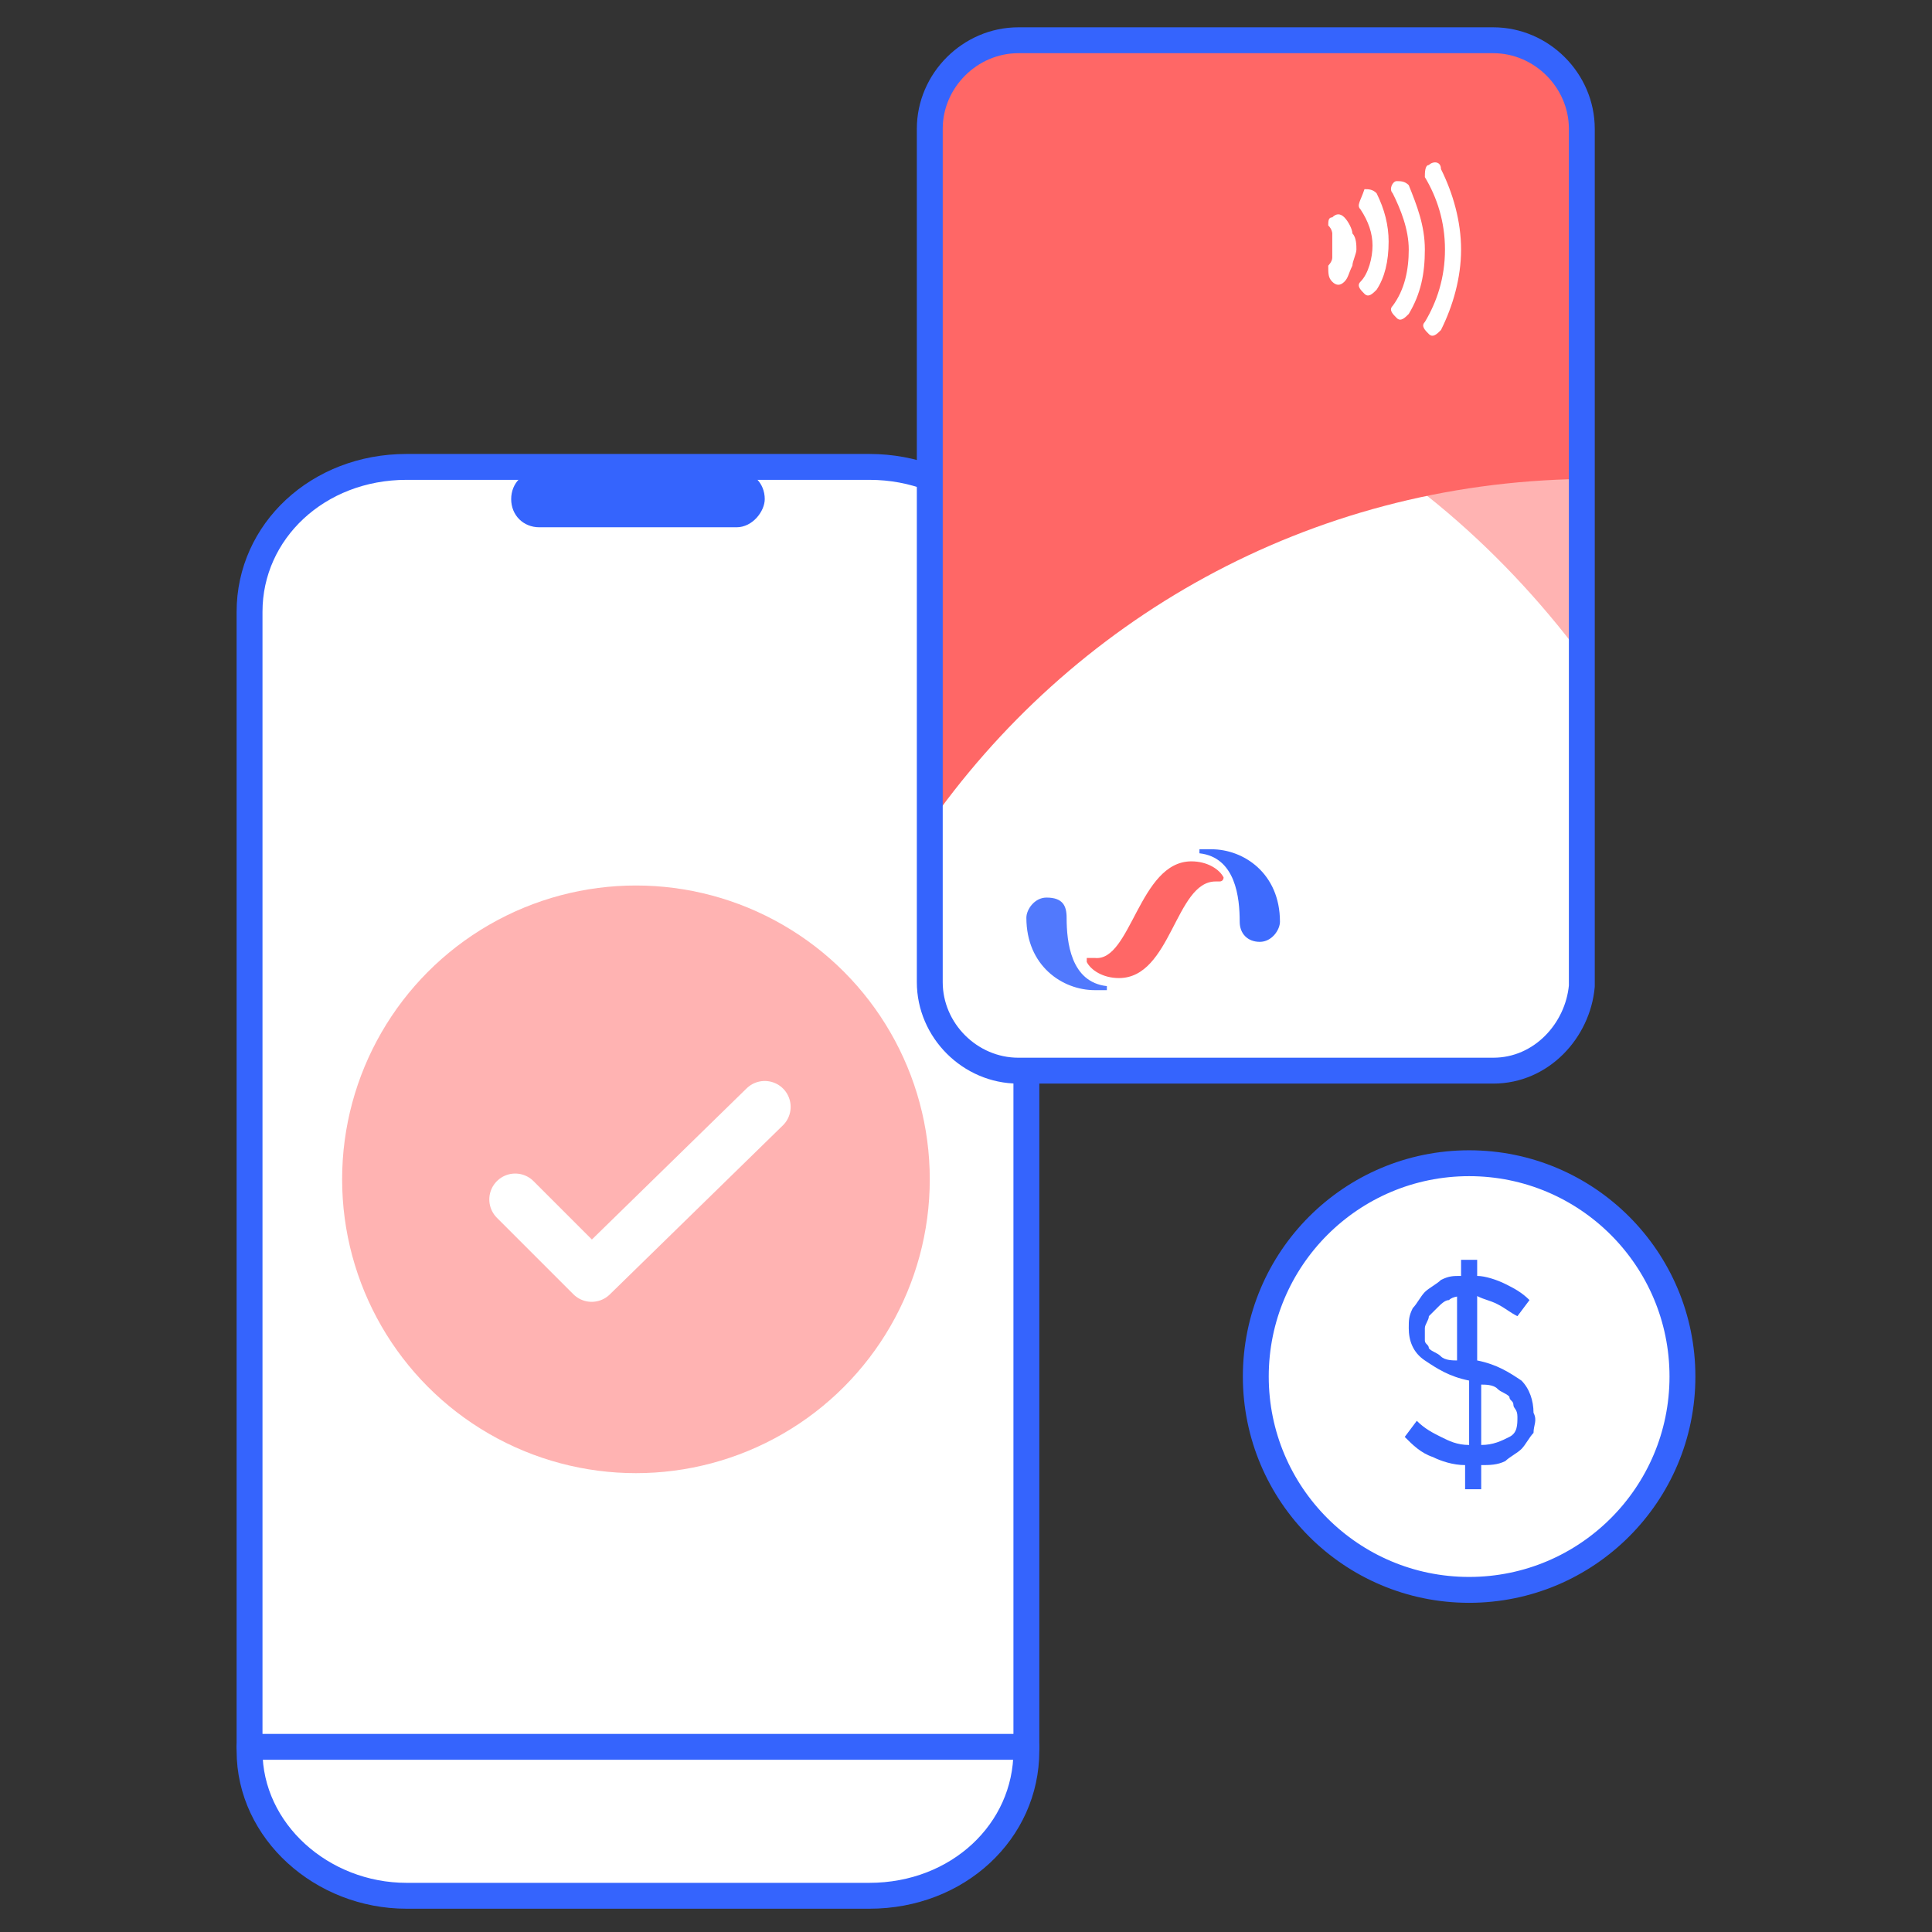 <?xml version="1.0" encoding="utf-8"?>
<!-- Generator: Adobe Illustrator 24.0.3, SVG Export Plug-In . SVG Version: 6.00 Build 0)  -->
<svg version="1.1" id="Layer_1" xmlns="http://www.w3.org/2000/svg" xmlns:xlink="http://www.w3.org/1999/xlink" x="0px" y="0px"
	 viewBox="0 0 48 48" style="enable-background:new 0 0 48 48;" xml:space="preserve">
<rect x="0" y="0" width="48" height="48" fill="#333333" stroke="none"/>
<style type="text/css">
	.st0{fill:#FFFFFF;stroke:#3564FD;stroke-width:0.643;stroke-linecap:round;stroke-linejoin:round;stroke-miterlimit:10;}
	.st1{fill:#FFB3B2;}
	.st2{fill:none;stroke:#FFFFFF;stroke-width:1.287;stroke-linecap:round;stroke-linejoin:round;stroke-miterlimit:10;}
	.st3{fill:#3564FD;}
	.st4{fill:none;stroke:#3564FD;stroke-width:0.643;stroke-linecap:round;stroke-linejoin:round;stroke-miterlimit:10;}
	.st5{clip-path:url(#SVGID_1_);fill-rule:evenodd;clip-rule:evenodd;fill:#FFB3B2;}
	.st6{clip-path:url(#SVGID_1_);fill-rule:evenodd;clip-rule:evenodd;fill:#FF6766;}
	.st7{fill:#FF6766;}
	.st8{opacity:0.9;fill:#3E6BFD;}
	.st9{fill:#3E6BFD;}
	.st10{fill:#FFFFFF;}
</style>
<g>
	<g>
		<path class="st0" d="M21.6,11.6H10.1c-2.2,0-3.9,1.6-3.9,3.6v28.3c0,2,1.8,3.6,3.9,3.6h11.5c2.2,0,3.9-1.6,3.9-3.6V15.2
			C25.5,13.2,23.8,11.6,21.6,11.6z"/>
		<g>
			<circle class="st1" cx="15.8" cy="29.3" r="7.3"/>
		</g>
		<polyline class="st2" points="12.8,29.8 14.7,31.7 19,27.5 		"/>
		<path class="st3" d="M18.3,13.1h-4.9c-0.4,0-0.7-0.3-0.7-0.7v0c0-0.4,0.3-0.7,0.7-0.7h4.9c0.4,0,0.7,0.3,0.7,0.7v0
			C19,12.7,18.7,13.1,18.3,13.1z"/>
		<line class="st4" x1="6.2" y1="43.4" x2="25.5" y2="43.4"/>
	</g>
	<g>
		<circle class="st0" cx="36.5" cy="34.2" r="5.3"/>
		<g>
			<path class="st3" d="M38.1,35.6c-0.1,0.1-0.2,0.3-0.3,0.4c-0.1,0.1-0.3,0.2-0.4,0.3c-0.2,0.1-0.4,0.1-0.6,0.1V37h-0.4v-0.6
				c-0.3,0-0.6-0.1-0.8-0.2c-0.3-0.1-0.5-0.3-0.7-0.5l0.3-0.4c0.2,0.2,0.4,0.3,0.6,0.4c0.2,0.1,0.4,0.2,0.7,0.2v-1.6
				c-0.5-0.1-0.8-0.3-1.1-0.5C35.1,33.6,35,33.3,35,33c0-0.2,0-0.3,0.1-0.5c0.1-0.1,0.2-0.3,0.3-0.4c0.1-0.1,0.3-0.2,0.4-0.3
				c0.2-0.1,0.3-0.1,0.5-0.1v-0.4h0.4v0.4c0.2,0,0.5,0.1,0.7,0.2c0.2,0.1,0.4,0.2,0.6,0.4l-0.3,0.4c-0.2-0.1-0.3-0.2-0.5-0.3
				c-0.2-0.1-0.3-0.1-0.5-0.2v1.6c0.5,0.1,0.8,0.3,1.1,0.5c0.2,0.2,0.3,0.5,0.3,0.8C38.2,35.3,38.1,35.4,38.1,35.6z M36.4,32.2
				c-0.1,0-0.3,0-0.4,0.1c-0.1,0-0.2,0.1-0.3,0.2c-0.1,0.1-0.1,0.1-0.2,0.2c0,0.1-0.1,0.2-0.1,0.3c0,0.1,0,0.2,0,0.3
				c0,0.1,0.1,0.1,0.1,0.2c0.1,0.1,0.2,0.1,0.3,0.2c0.1,0.1,0.3,0.1,0.4,0.1V32.2z M37.6,34.9c0-0.1-0.1-0.1-0.1-0.2
				c-0.1-0.1-0.2-0.1-0.3-0.2c-0.1-0.1-0.3-0.1-0.4-0.1v1.5c0.3,0,0.5-0.1,0.7-0.2c0.2-0.1,0.2-0.3,0.2-0.5
				C37.7,35,37.6,35,37.6,34.9z"/>
		</g>
	</g>
	<g>
		<g>
			<g>
				<defs>
					<path id="SVGID_55_" d="M37.1,26.6H25.3c-1.2,0-2.2-1-2.2-2.2V3.2c0-1.2,1-2.2,2.2-2.2h11.8c1.2,0,2.2,1,2.2,2.2v21.3
						C39.2,25.6,38.3,26.6,37.1,26.6z"/>
				</defs>
				<use xlink:href="#SVGID_55_"  style="overflow:visible;fill:#FFFFFF;"/>
				<clipPath id="SVGID_1_">
					<use xlink:href="#SVGID_55_"  style="overflow:visible;"/>
				</clipPath>
				<path class="st5" d="M39.3,8c-2.8,0-5.5,0.7-8,1.8c3.2,1.4,5.9,3.7,8,6.5V8z"/>
				<path class="st6" d="M23,1.6v19c3.6-5.2,9.5-8.6,16.3-8.7V1.6c0-0.6-0.5-1.1-1.1-1.1H24.1C23.5,0.5,23,1,23,1.6"/>
				
					<use xlink:href="#SVGID_55_"  style="overflow:visible;fill:none;stroke:#3564FD;stroke-width:0.643;stroke-linecap:round;stroke-linejoin:round;stroke-miterlimit:10;"/>
			</g>
			<g>
				<path class="st7" d="M29.6,21.4c0.4,0,0.7,0.2,0.8,0.4c0,0,0,0.1-0.1,0.1c0,0-0.1,0-0.1,0c-1,0-1.1,2.4-2.4,2.4
					c-0.4,0-0.7-0.2-0.8-0.4c0,0,0-0.1,0-0.1c0,0,0.1,0,0.2,0C28.1,23.9,28.3,21.4,29.6,21.4z"/>
				<path class="st8" d="M26.5,22.8c0,0.6,0.1,1.6,1,1.7c0,0,0,0.1,0,0.1c-0.1,0-0.2,0-0.3,0c-0.8,0-1.7-0.6-1.7-1.8
					c0-0.2,0.2-0.5,0.5-0.5C26.4,22.3,26.5,22.5,26.5,22.8z"/>
				<path class="st9" d="M30.8,22.9c0-0.6-0.1-1.6-1-1.7c0,0,0-0.1,0-0.1c0.1,0,0.2,0,0.3,0c0.8,0,1.7,0.6,1.7,1.8
					c0,0.2-0.2,0.5-0.5,0.5C31,23.4,30.8,23.2,30.8,22.9z"/>
			</g>
			<g>
				<path class="st10" d="M33,5.6c0.1,0.1,0.1,0.2,0.1,0.2c0,0.1,0,0.2,0,0.3c0,0.1,0,0.2,0,0.3c0,0.1-0.1,0.2-0.1,0.2
					C33,6.8,33,6.9,33.1,7c0.1,0.1,0.2,0.1,0.3,0c0.1-0.1,0.1-0.2,0.2-0.4c0-0.1,0.1-0.3,0.1-0.4c0-0.1,0-0.3-0.1-0.4
					c0-0.1-0.1-0.3-0.2-0.4c-0.1-0.1-0.2-0.1-0.3,0C33,5.4,33,5.5,33,5.6 M33.8,5.2c0.2,0.3,0.3,0.6,0.3,0.9c0,0.3-0.1,0.7-0.3,0.9
					c-0.1,0.1,0,0.2,0.1,0.3c0.1,0.1,0.2,0,0.3-0.1c0.2-0.3,0.3-0.7,0.3-1.2c0-0.4-0.1-0.8-0.3-1.2c-0.1-0.1-0.2-0.1-0.3-0.1
					C33.8,5,33.7,5.1,33.8,5.2 M34.6,4.8C34.8,5.2,35,5.7,35,6.2c0,0.5-0.1,1-0.4,1.4c-0.1,0.1,0,0.2,0.1,0.3c0.1,0.1,0.2,0,0.3-0.1
					c0.3-0.5,0.4-1,0.4-1.6c0-0.6-0.2-1.1-0.4-1.6c-0.1-0.1-0.2-0.1-0.3-0.1C34.6,4.5,34.5,4.7,34.6,4.8 M35.4,4.4
					c0.3,0.5,0.5,1.1,0.5,1.8c0,0.7-0.2,1.3-0.5,1.8c-0.1,0.1,0,0.2,0.1,0.3c0.1,0.1,0.2,0,0.3-0.1c0.3-0.6,0.5-1.3,0.5-2
					c0-0.7-0.2-1.4-0.5-2C35.8,4,35.6,4,35.5,4.1C35.4,4.1,35.4,4.3,35.4,4.4"/>
			</g>
		</g>
	</g>
</g>
</svg>
